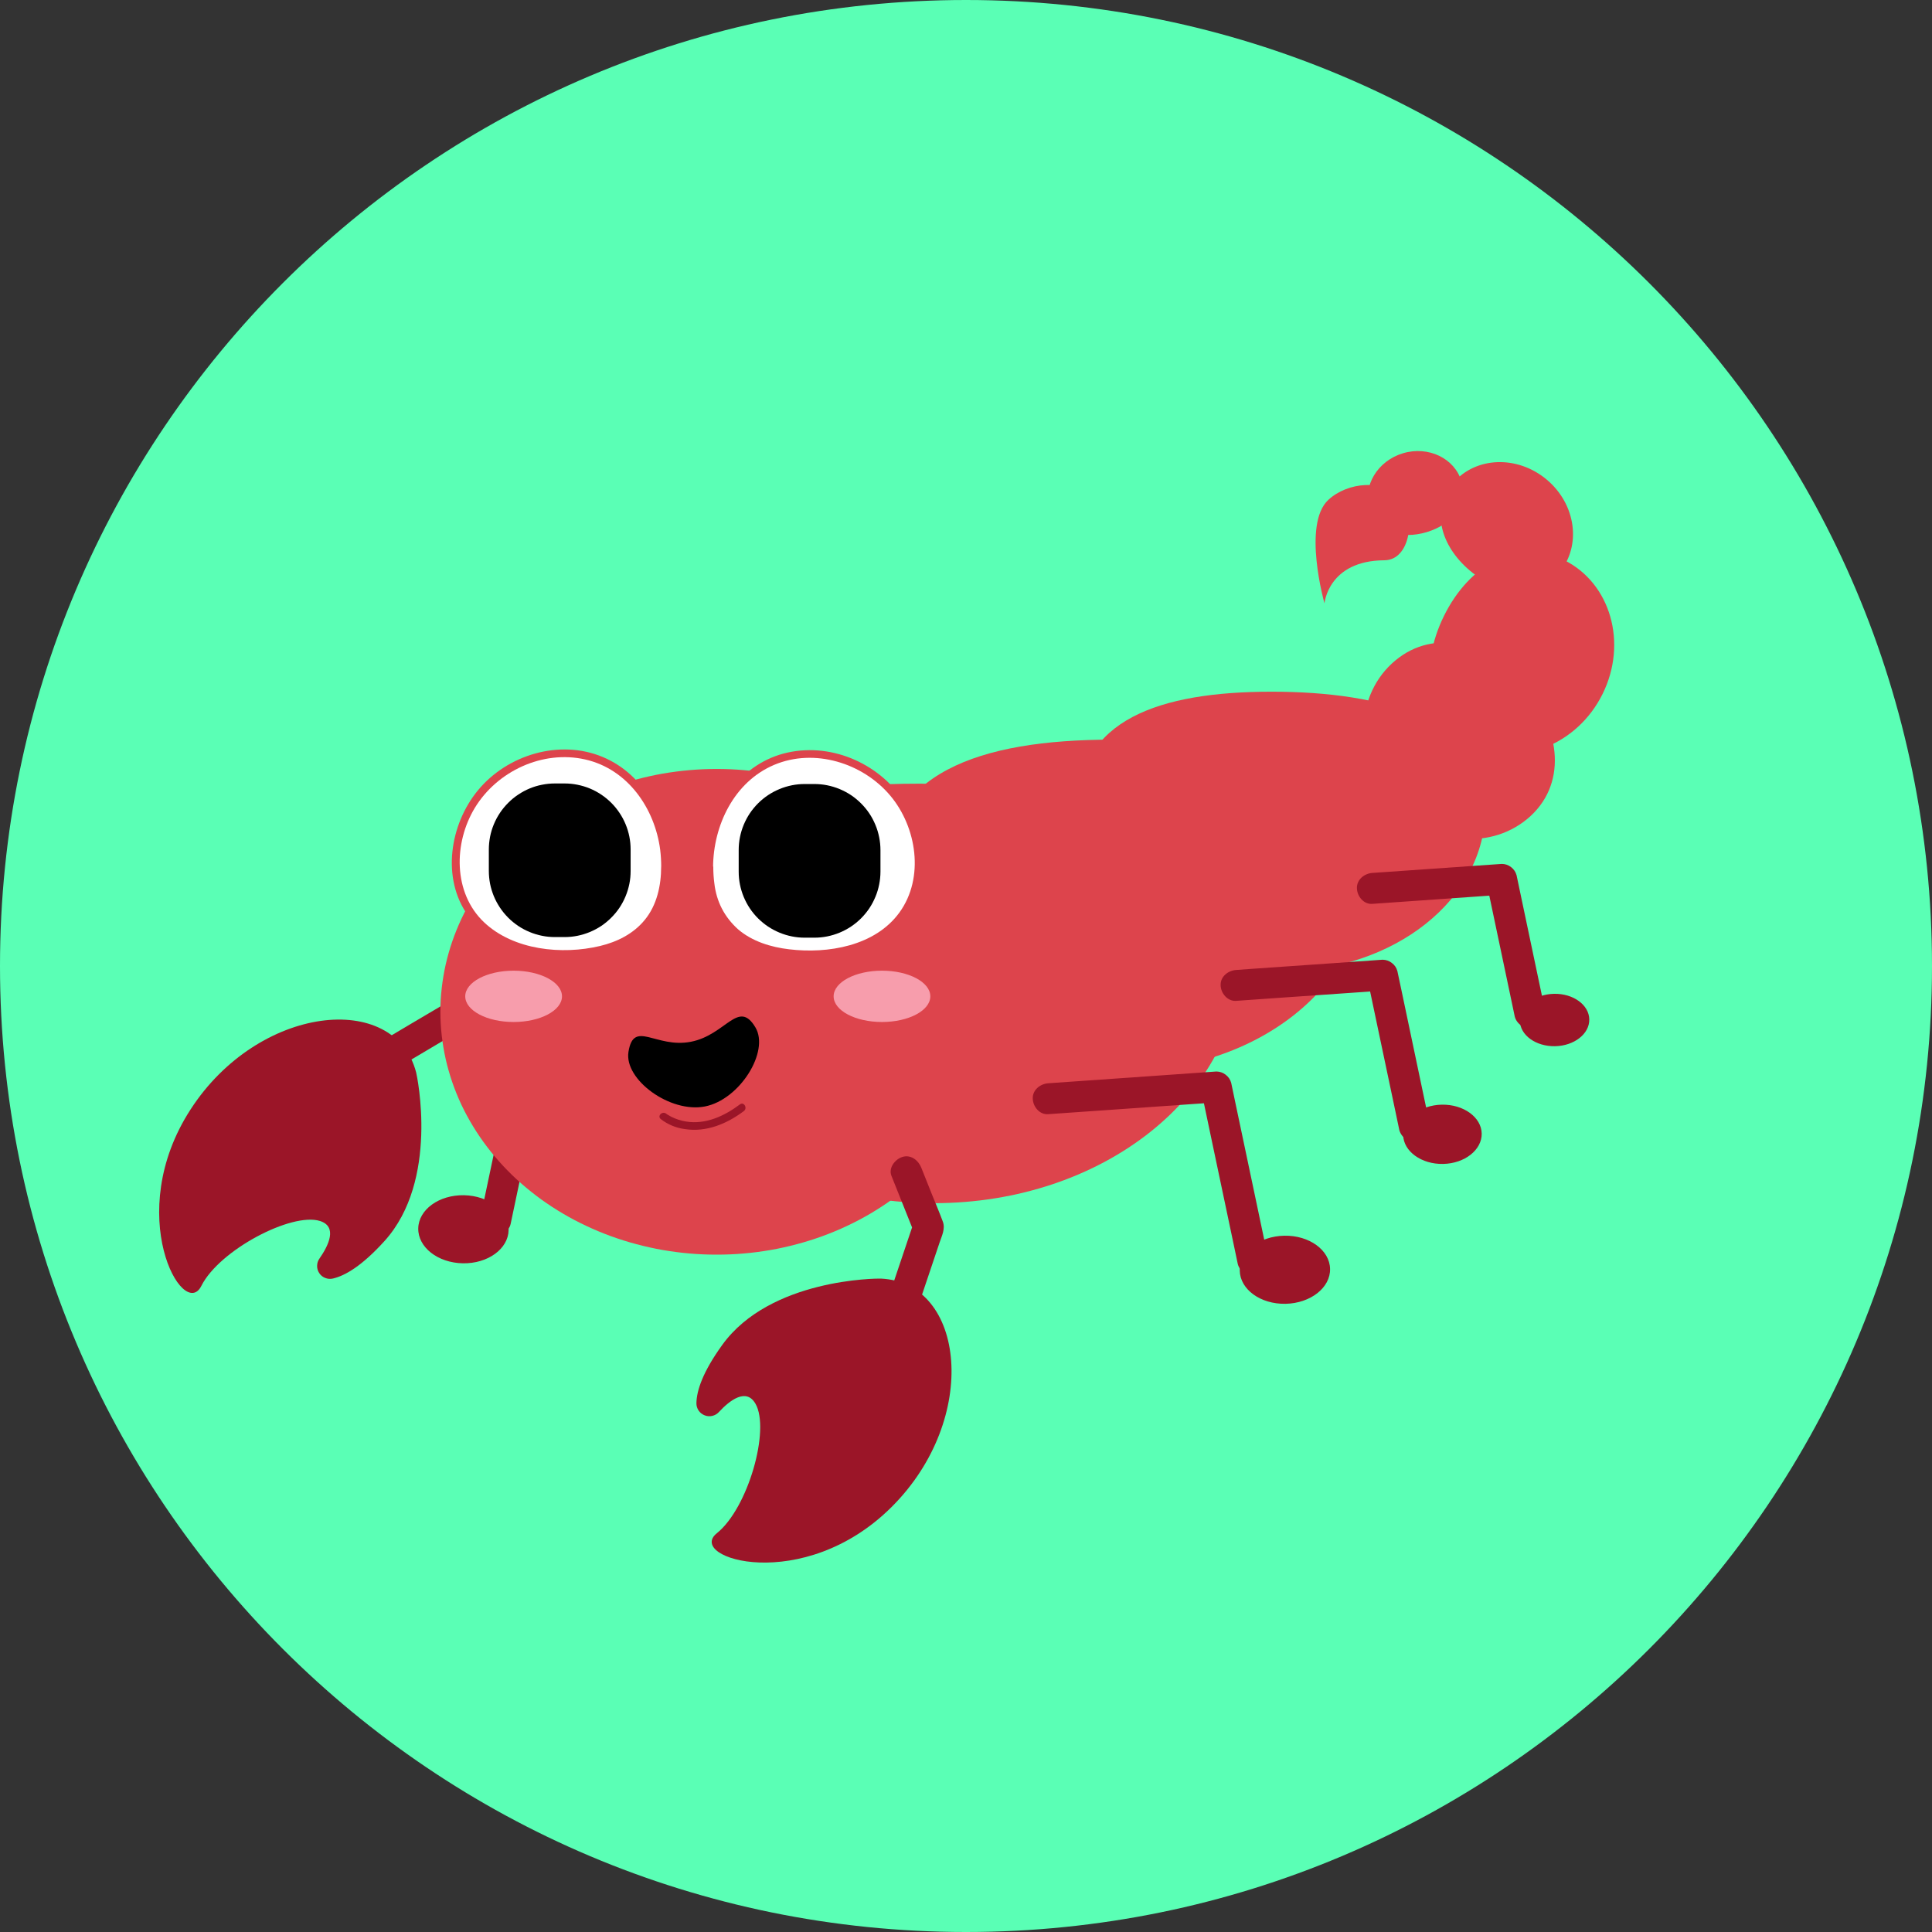 <svg xmlns="http://www.w3.org/2000/svg" xmlns:xlink="http://www.w3.org/1999/xlink" width="200" zoomAndPan="magnify" viewBox="0 0 150 150" height="200" preserveAspectRatio="xMidYMid meet" version="1.0"><rect x="0" y="0" width="150" height="150" fill="#333333" stroke="none"/><defs><clipPath id="67281223e9"><path d="M 75 0 C 33.578 0 0 33.578 0 75 C 0 116.422 33.578 150 75 150 C 116.422 150 150 116.422 150 75 C 150 33.578 116.422 0 75 0 Z M 75 0 " clip-rule="nonzero"/></clipPath></defs><g clip-path="url(#67281223e9)"><rect x="-15" width="180" fill="#5affb5" y="-15" height="180" fill-opacity="1"/></g><path fill="#9b1528" d="M 54.359 80.961 L 49.977 80.656 L 42.934 80.164 L 41.32 80.051 C 41.051 80.055 40.809 80.137 40.594 80.301 C 40.383 80.461 40.238 80.672 40.168 80.934 C 39.848 82.449 39.527 83.965 39.207 85.48 C 38.699 87.895 38.191 90.309 37.68 92.723 C 37.566 93.273 37.449 93.824 37.332 94.379 C 37.203 94.992 37.512 95.703 38.172 95.855 C 38.773 95.992 39.512 95.672 39.648 95.016 C 39.969 93.5 40.285 91.984 40.605 90.469 L 42.129 83.238 C 42.242 82.684 42.359 82.129 42.477 81.578 L 41.32 82.461 L 45.715 82.766 L 52.758 83.262 L 54.371 83.371 C 54.531 83.371 54.684 83.34 54.832 83.277 C 54.977 83.219 55.109 83.129 55.219 83.02 C 55.332 82.906 55.418 82.777 55.48 82.629 C 55.543 82.484 55.574 82.332 55.574 82.172 C 55.57 82.012 55.539 81.859 55.477 81.711 C 55.414 81.562 55.328 81.434 55.215 81.32 C 55.102 81.207 54.969 81.121 54.824 81.059 C 54.676 80.996 54.52 80.965 54.359 80.961 Z M 54.359 80.961 " fill-opacity="1" fill-rule="nonzero"/><path fill="#9b1528" d="M 32.473 95.371 C 32.445 96.832 33.988 98.047 35.934 98.082 C 37.875 98.117 39.457 96.965 39.488 95.508 C 39.52 94.051 37.969 92.836 36.027 92.797 C 34.086 92.762 32.5 93.914 32.473 95.371 Z M 32.473 95.371 " fill-opacity="1" fill-rule="nonzero"/><path fill="#9b1528" d="M 40.316 78.41 L 36.02 77.68 C 35.605 77.609 35.223 77.551 34.824 77.766 C 34.633 77.867 34.453 77.996 34.27 78.094 L 31.926 79.477 L 30.211 80.496 C 30.074 80.574 29.961 80.68 29.867 80.805 C 29.77 80.934 29.703 81.074 29.664 81.227 C 29.625 81.379 29.617 81.535 29.637 81.691 C 29.66 81.848 29.711 81.992 29.789 82.129 C 29.871 82.266 29.973 82.383 30.098 82.477 C 30.223 82.574 30.363 82.645 30.516 82.684 C 30.668 82.727 30.824 82.734 30.98 82.715 C 31.137 82.695 31.285 82.648 31.422 82.57 L 36.051 79.824 L 35.129 79.945 L 39.684 80.719 C 40.301 80.828 41.004 80.559 41.16 79.883 C 41.289 79.305 40.98 78.523 40.316 78.41 Z M 40.316 78.41 " fill-opacity="1" fill-rule="nonzero"/><path fill="#9b1528" d="M 32.309 83.262 C 32.379 83.539 34.109 91.641 29.855 96.352 C 28.094 98.297 26.781 99.051 25.844 99.266 C 25.641 99.312 25.445 99.297 25.25 99.219 C 25.059 99.145 24.902 99.02 24.789 98.848 C 24.672 98.672 24.617 98.484 24.621 98.277 C 24.625 98.066 24.684 97.879 24.805 97.711 C 25.52 96.684 26.215 95.234 24.844 94.797 C 22.645 94.105 17.027 97.055 15.633 99.836 C 14.238 102.621 9.523 94.281 14.793 86.141 C 20.059 78 30.648 76.898 32.309 83.262 Z M 32.309 83.262 " fill-opacity="1" fill-rule="nonzero"/><path fill="#dd444c" d="M 77.09 78.555 C 77.09 79.176 77.055 79.789 76.988 80.406 C 76.918 81.02 76.816 81.629 76.68 82.234 C 76.539 82.84 76.371 83.438 76.168 84.031 C 75.961 84.621 75.727 85.203 75.457 85.773 C 75.188 86.344 74.887 86.898 74.559 87.445 C 74.227 87.988 73.867 88.52 73.477 89.031 C 73.086 89.547 72.668 90.039 72.223 90.52 C 71.777 90.996 71.305 91.453 70.809 91.891 C 70.312 92.324 69.793 92.738 69.25 93.133 C 68.707 93.523 68.141 93.891 67.559 94.234 C 66.973 94.578 66.371 94.895 65.754 95.184 C 65.133 95.477 64.5 95.738 63.848 95.977 C 63.199 96.211 62.539 96.422 61.867 96.598 C 61.195 96.777 60.516 96.93 59.824 97.051 C 59.137 97.168 58.441 97.262 57.742 97.32 C 57.043 97.383 56.344 97.41 55.641 97.41 C 54.938 97.41 54.238 97.383 53.539 97.32 C 52.84 97.262 52.145 97.168 51.457 97.051 C 50.77 96.93 50.086 96.777 49.414 96.598 C 48.742 96.422 48.082 96.211 47.434 95.977 C 46.785 95.738 46.148 95.477 45.531 95.184 C 44.91 94.895 44.309 94.578 43.727 94.234 C 43.141 93.891 42.578 93.523 42.035 93.133 C 41.492 92.738 40.973 92.324 40.477 91.891 C 39.977 91.453 39.508 90.996 39.062 90.52 C 38.617 90.039 38.199 89.547 37.809 89.031 C 37.418 88.52 37.059 87.988 36.727 87.445 C 36.395 86.898 36.094 86.344 35.824 85.773 C 35.559 85.203 35.32 84.621 35.117 84.031 C 34.914 83.438 34.742 82.84 34.605 82.234 C 34.469 81.629 34.367 81.02 34.297 80.406 C 34.227 79.789 34.191 79.176 34.191 78.555 C 34.191 77.938 34.227 77.324 34.297 76.707 C 34.367 76.094 34.469 75.484 34.605 74.879 C 34.742 74.273 34.914 73.676 35.117 73.082 C 35.32 72.492 35.559 71.91 35.824 71.34 C 36.094 70.77 36.395 70.215 36.727 69.668 C 37.059 69.125 37.418 68.594 37.809 68.082 C 38.199 67.566 38.617 67.074 39.062 66.594 C 39.508 66.117 39.977 65.66 40.477 65.223 C 40.973 64.789 41.492 64.375 42.035 63.98 C 42.578 63.59 43.141 63.223 43.727 62.879 C 44.309 62.535 44.91 62.219 45.531 61.93 C 46.148 61.637 46.785 61.375 47.434 61.137 C 48.082 60.902 48.742 60.691 49.414 60.516 C 50.086 60.336 50.77 60.184 51.457 60.062 C 52.145 59.945 52.84 59.852 53.539 59.793 C 54.238 59.73 54.938 59.703 55.641 59.703 C 56.344 59.703 57.043 59.73 57.742 59.793 C 58.441 59.852 59.137 59.945 59.824 60.062 C 60.516 60.184 61.195 60.336 61.867 60.516 C 62.539 60.691 63.199 60.902 63.848 61.137 C 64.5 61.375 65.133 61.637 65.754 61.93 C 66.371 62.219 66.973 62.535 67.559 62.879 C 68.141 63.223 68.707 63.59 69.25 63.98 C 69.793 64.375 70.312 64.789 70.809 65.223 C 71.305 65.66 71.777 66.117 72.223 66.594 C 72.668 67.074 73.086 67.566 73.477 68.082 C 73.867 68.594 74.227 69.125 74.559 69.668 C 74.887 70.215 75.188 70.77 75.457 71.34 C 75.727 71.91 75.961 72.492 76.168 73.082 C 76.371 73.676 76.539 74.273 76.68 74.879 C 76.816 75.484 76.918 76.094 76.988 76.707 C 77.055 77.324 77.09 77.938 77.09 78.555 Z M 77.09 78.555 " fill-opacity="1" fill-rule="nonzero"/><path fill="#dd444c" d="M 96.254 74.559 C 96.254 84.969 85.625 93.414 72.516 93.414 C 59.402 93.414 48.77 84.969 48.77 74.559 C 48.77 64.148 58.254 60.844 71.363 60.844 C 84.473 60.844 96.254 64.145 96.254 74.559 Z M 96.254 74.559 " fill-opacity="1" fill-rule="nonzero"/><path fill="#dd444c" d="M 105.984 68.258 C 105.984 76.477 97.598 83.137 87.254 83.137 C 76.91 83.137 68.523 76.477 68.523 68.258 C 68.523 60.039 76.004 57.426 86.352 57.426 C 96.695 57.426 105.984 60.031 105.984 68.258 Z M 105.984 68.258 " fill-opacity="1" fill-rule="nonzero"/><path fill="#dd444c" d="M 115.32 62.844 C 115.32 69.789 108.234 75.414 99.492 75.414 C 90.754 75.414 83.668 69.789 83.668 62.844 C 83.668 55.902 89.992 53.703 98.73 53.703 C 107.473 53.703 115.32 55.902 115.32 62.844 Z M 115.32 62.844 " fill-opacity="1" fill-rule="nonzero"/><path fill="#dd444c" d="M 118.586 63.574 C 115.492 66.148 110.684 65.484 107.855 62.094 C 105.023 58.703 105.234 53.859 108.328 51.285 C 111.422 48.707 115.566 49.918 118.398 53.312 C 121.234 56.707 121.672 60.996 118.586 63.574 Z M 118.586 63.574 " fill-opacity="1" fill-rule="nonzero"/><path fill="#dd444c" d="M 121.426 43.48 C 125.039 45.258 126.387 49.914 124.426 53.875 C 122.465 57.84 117.965 59.613 114.348 57.836 C 110.727 56.059 110.156 51.785 112.109 47.82 C 114.059 43.855 117.812 41.703 121.426 43.48 Z M 121.426 43.48 " fill-opacity="1" fill-rule="nonzero"/><path fill="#dd444c" d="M 112.805 37.516 C 114.555 35.441 117.82 35.324 120.098 37.246 C 122.375 39.164 122.801 42.402 121.047 44.473 C 119.297 46.543 116.406 46.223 114.125 44.305 C 111.848 42.383 111.062 39.59 112.805 37.516 Z M 112.805 37.516 " fill-opacity="1" fill-rule="nonzero"/><path fill="#dd444c" d="M 106.324 39.516 C 105.785 37.719 106.949 35.785 108.926 35.191 C 110.898 34.602 112.934 35.578 113.473 37.379 C 114.016 39.18 112.734 40.727 110.762 41.316 C 108.785 41.906 106.863 41.309 106.324 39.516 Z M 106.324 39.516 " fill-opacity="1" fill-rule="nonzero"/><path fill="#dd444c" d="M 102.832 46.844 C 102.832 46.844 101.094 40.695 103.133 38.809 C 104.645 37.41 107.383 37.215 108.668 38.59 C 109.953 39.965 109.547 43.488 107.484 43.5 C 103.117 43.523 102.832 46.844 102.832 46.844 Z M 102.832 46.844 " fill-opacity="1" fill-rule="nonzero"/><path fill="#ffffff" d="M 55.078 67.336 C 55.078 72.004 58.191 74.098 62.863 74.098 C 67.535 74.098 71.324 71.668 71.324 66.996 C 71.324 66.441 71.27 65.895 71.16 65.348 C 71.055 64.805 70.895 64.277 70.68 63.762 C 70.469 63.25 70.207 62.762 69.898 62.301 C 69.59 61.84 69.238 61.414 68.848 61.02 C 68.453 60.629 68.027 60.277 67.562 59.969 C 67.102 59.66 66.613 59.402 66.102 59.188 C 65.586 58.977 65.059 58.816 64.512 58.707 C 63.969 58.598 63.418 58.547 62.863 58.547 C 58.191 58.535 55.078 62.656 55.078 67.336 Z M 55.078 67.336 " fill-opacity="1" fill-rule="nonzero"/><path fill="#dd444c" d="M 54.77 67.336 C 54.77 68.949 55.145 70.562 56.152 71.828 C 57.09 73.008 58.461 73.723 59.91 74.074 C 63.113 74.852 67.152 74.41 69.602 72.027 C 72.152 69.543 72.121 65.398 70.355 62.48 C 68.488 59.395 64.707 57.641 61.145 58.43 C 57.586 59.219 55.312 62.488 54.855 65.945 C 54.797 66.406 54.766 66.867 54.766 67.328 C 54.766 67.414 54.793 67.484 54.852 67.543 C 54.91 67.602 54.98 67.629 55.066 67.629 C 55.148 67.629 55.219 67.602 55.277 67.543 C 55.336 67.484 55.363 67.414 55.363 67.328 C 55.379 64.086 56.992 60.699 60.109 59.383 C 63.223 58.066 66.984 59.23 69.121 61.773 C 71.18 64.223 71.785 68.148 69.836 70.84 C 67.945 73.453 64.277 74.066 61.27 73.703 C 59.859 73.539 58.406 73.094 57.309 72.156 C 56.242 71.195 55.625 70.004 55.461 68.574 C 55.406 68.16 55.379 67.742 55.379 67.324 C 55.375 67.242 55.344 67.172 55.285 67.113 C 55.223 67.055 55.152 67.027 55.066 67.027 C 54.984 67.027 54.914 67.059 54.855 67.121 C 54.797 67.18 54.77 67.254 54.77 67.336 Z M 54.77 67.336 " fill-opacity="1" fill-rule="nonzero"/><path fill="#000000" d="M 62.488 60.871 L 63.219 60.871 C 63.559 60.871 63.891 60.902 64.223 60.969 C 64.555 61.035 64.875 61.133 65.188 61.262 C 65.496 61.391 65.793 61.547 66.074 61.734 C 66.355 61.922 66.613 62.137 66.852 62.375 C 67.09 62.613 67.305 62.871 67.492 63.152 C 67.68 63.43 67.836 63.727 67.965 64.039 C 68.098 64.348 68.191 64.672 68.258 65 C 68.324 65.332 68.359 65.664 68.359 66.004 L 68.359 67.672 C 68.359 68.008 68.324 68.34 68.258 68.672 C 68.191 69.004 68.098 69.324 67.965 69.633 C 67.836 69.945 67.68 70.242 67.492 70.523 C 67.305 70.801 67.09 71.062 66.852 71.301 C 66.613 71.539 66.355 71.75 66.074 71.938 C 65.793 72.125 65.496 72.281 65.188 72.41 C 64.875 72.539 64.555 72.637 64.223 72.703 C 63.891 72.77 63.559 72.801 63.219 72.801 L 62.488 72.801 C 62.148 72.801 61.816 72.77 61.484 72.703 C 61.152 72.637 60.832 72.539 60.52 72.41 C 60.211 72.281 59.914 72.125 59.633 71.938 C 59.352 71.75 59.094 71.539 58.855 71.301 C 58.617 71.062 58.402 70.805 58.215 70.523 C 58.027 70.242 57.871 69.945 57.742 69.637 C 57.613 69.324 57.516 69.004 57.449 68.672 C 57.383 68.344 57.352 68.008 57.352 67.672 L 57.352 66 C 57.352 65.664 57.383 65.328 57.449 65 C 57.516 64.668 57.613 64.348 57.742 64.035 C 57.871 63.727 58.027 63.43 58.215 63.148 C 58.402 62.871 58.617 62.609 58.855 62.371 C 59.094 62.133 59.352 61.922 59.633 61.734 C 59.914 61.547 60.211 61.391 60.52 61.262 C 60.832 61.133 61.152 61.035 61.484 60.969 C 61.816 60.902 62.148 60.871 62.488 60.871 Z M 62.488 60.871 " fill-opacity="1" fill-rule="nonzero"/><path fill="#ffffff" d="M 51.633 67.281 C 51.633 71.949 48.52 74.043 43.848 74.043 C 39.176 74.043 35.391 71.609 35.391 66.941 C 35.391 66.387 35.445 65.836 35.555 65.293 C 35.66 64.75 35.824 64.223 36.035 63.707 C 36.246 63.195 36.508 62.707 36.816 62.246 C 37.125 61.785 37.477 61.359 37.871 60.969 C 38.262 60.574 38.691 60.223 39.152 59.918 C 39.613 59.609 40.102 59.348 40.613 59.137 C 41.129 58.922 41.656 58.762 42.203 58.656 C 42.746 58.547 43.297 58.492 43.852 58.492 C 48.52 58.492 51.633 62.613 51.633 67.281 Z M 51.633 67.281 " fill-opacity="1" fill-rule="nonzero"/><path fill="#dd444c" d="M 51.332 67.281 C 51.332 68.75 51.004 70.277 50.051 71.43 C 49.176 72.5 47.914 73.129 46.59 73.445 C 43.633 74.152 39.871 73.773 37.578 71.602 C 35.168 69.309 35.219 65.445 36.863 62.727 C 38.598 59.867 42.133 58.215 45.438 58.965 C 48.742 59.715 50.84 62.762 51.258 65.984 C 51.309 66.414 51.336 66.848 51.336 67.281 C 51.336 67.363 51.367 67.434 51.426 67.492 C 51.484 67.551 51.555 67.582 51.637 67.582 C 51.719 67.582 51.789 67.551 51.848 67.492 C 51.906 67.434 51.938 67.363 51.938 67.281 C 51.922 63.777 50.145 60.168 46.789 58.77 C 43.434 57.367 39.375 58.605 37.102 61.367 C 34.926 64.008 34.254 68.199 36.344 71.094 C 38.391 73.926 42.273 74.656 45.555 74.25 C 47.094 74.055 48.617 73.559 49.812 72.543 C 50.984 71.492 51.66 70.188 51.844 68.625 C 51.902 68.188 51.934 67.742 51.934 67.301 C 51.934 67.215 51.906 67.145 51.852 67.086 C 51.793 67.023 51.723 66.992 51.641 66.992 C 51.559 66.988 51.488 67.016 51.426 67.07 C 51.367 67.129 51.336 67.199 51.332 67.281 Z M 51.332 67.281 " fill-opacity="1" fill-rule="nonzero"/><path fill="#000000" d="M 43.09 60.828 L 43.824 60.828 C 44.164 60.828 44.496 60.859 44.828 60.926 C 45.156 60.992 45.477 61.086 45.789 61.215 C 46.102 61.344 46.398 61.504 46.68 61.691 C 46.957 61.879 47.219 62.09 47.457 62.328 C 47.695 62.566 47.906 62.824 48.094 63.105 C 48.281 63.383 48.441 63.68 48.57 63.992 C 48.699 64.301 48.797 64.621 48.863 64.953 C 48.93 65.285 48.961 65.617 48.961 65.953 L 48.961 67.621 C 48.961 67.961 48.93 68.293 48.863 68.625 C 48.797 68.953 48.699 69.273 48.57 69.586 C 48.441 69.898 48.285 70.191 48.098 70.473 C 47.91 70.754 47.695 71.012 47.457 71.25 C 47.219 71.488 46.961 71.703 46.68 71.891 C 46.398 72.078 46.102 72.234 45.793 72.363 C 45.48 72.492 45.156 72.59 44.828 72.656 C 44.496 72.723 44.164 72.754 43.824 72.754 L 43.09 72.754 C 42.754 72.754 42.418 72.723 42.09 72.656 C 41.758 72.59 41.438 72.492 41.125 72.363 C 40.812 72.234 40.516 72.078 40.238 71.891 C 39.957 71.703 39.695 71.488 39.457 71.25 C 39.219 71.012 39.008 70.754 38.82 70.473 C 38.633 70.191 38.473 69.898 38.344 69.586 C 38.215 69.273 38.117 68.953 38.051 68.625 C 37.988 68.293 37.953 67.961 37.953 67.621 L 37.953 65.953 C 37.953 65.617 37.988 65.285 38.051 64.953 C 38.117 64.621 38.215 64.301 38.344 63.992 C 38.473 63.68 38.633 63.383 38.82 63.105 C 39.008 62.824 39.223 62.566 39.461 62.328 C 39.699 62.09 39.957 61.875 40.238 61.691 C 40.52 61.504 40.812 61.344 41.125 61.215 C 41.438 61.086 41.758 60.988 42.09 60.926 C 42.422 60.859 42.754 60.828 43.09 60.828 Z M 43.09 60.828 " fill-opacity="1" fill-rule="nonzero"/><path fill="#9b1528" d="M 51.309 86.891 C 51.855 87.309 52.473 87.566 53.156 87.66 C 54.828 87.926 56.434 87.254 57.754 86.262 C 58.059 86.031 57.754 85.512 57.449 85.742 C 56.258 86.641 54.785 87.328 53.258 87.074 C 52.855 87.008 52.469 86.883 52.105 86.699 C 51.996 86.641 51.891 86.582 51.789 86.516 C 51.742 86.48 51.633 86.395 51.719 86.465 C 51.426 86.234 50.996 86.645 51.309 86.891 Z M 51.309 86.891 " fill-opacity="1" fill-rule="nonzero"/><path fill="#000000" d="M 58.648 79.762 C 59.766 81.625 57.441 85.379 54.727 85.906 C 52.016 86.434 48.457 83.82 48.793 81.676 C 49.195 79.125 50.906 81.41 53.637 80.883 C 56.367 80.355 57.324 77.547 58.648 79.762 Z M 58.648 79.762 " fill-opacity="1" fill-rule="nonzero"/><path fill="#f79dac" d="M 72.23 77.355 C 72.23 78.457 70.551 79.348 68.477 79.348 C 66.402 79.348 64.723 78.457 64.723 77.355 C 64.723 76.258 66.402 75.363 68.477 75.363 C 70.551 75.363 72.23 76.254 72.23 77.355 Z M 72.23 77.355 " fill-opacity="1" fill-rule="nonzero"/><path fill="#f79dac" d="M 43.633 77.355 C 43.633 78.457 41.949 79.348 39.875 79.348 C 37.801 79.348 36.121 78.457 36.121 77.355 C 36.121 76.258 37.805 75.363 39.875 75.363 C 41.945 75.363 43.633 76.254 43.633 77.355 Z M 43.633 77.355 " fill-opacity="1" fill-rule="nonzero"/><path fill="#9b1528" d="M 69.215 91.301 C 69.781 92.73 70.355 94.16 70.93 95.59 L 70.93 94.949 C 70.355 96.648 69.785 98.348 69.215 100.047 C 69.172 100.199 69.16 100.355 69.184 100.512 C 69.203 100.668 69.25 100.816 69.328 100.953 C 69.406 101.094 69.508 101.211 69.633 101.309 C 69.758 101.406 69.898 101.477 70.051 101.52 C 70.203 101.559 70.359 101.566 70.516 101.547 C 70.672 101.527 70.82 101.477 70.957 101.398 C 71.098 101.32 71.215 101.219 71.312 101.098 C 71.414 100.973 71.484 100.836 71.531 100.684 L 72.949 96.469 C 73.125 95.945 73.41 95.395 73.199 94.84 C 72.93 94.113 72.625 93.402 72.336 92.684 L 71.531 90.664 C 71.301 90.086 70.715 89.613 70.051 89.828 C 69.488 90.008 68.961 90.68 69.215 91.301 Z M 69.215 91.301 " fill-opacity="1" fill-rule="nonzero"/><path fill="#9b1528" d="M 68.383 99.27 C 68.094 99.258 59.801 99.27 56.082 104.41 C 54.547 106.535 54.086 107.98 54.07 108.941 C 54.066 109.148 54.125 109.34 54.238 109.512 C 54.355 109.684 54.512 109.809 54.703 109.883 C 54.898 109.961 55.094 109.977 55.297 109.93 C 55.5 109.883 55.672 109.785 55.812 109.633 C 56.664 108.711 57.941 107.734 58.656 108.988 C 59.809 110.988 58.086 117.09 55.656 119.039 C 53.23 120.984 62.379 123.84 69.242 116.984 C 76.109 110.129 74.945 99.555 68.383 99.27 Z M 68.383 99.27 " fill-opacity="1" fill-rule="nonzero"/><path fill="#9b1528" d="M 81.375 86.504 L 85.77 86.199 L 92.812 85.703 L 94.426 85.594 L 93.273 84.711 C 93.594 86.227 93.91 87.742 94.23 89.258 L 95.758 96.5 C 95.875 97.055 95.988 97.605 96.105 98.156 C 96.148 98.312 96.223 98.449 96.32 98.574 C 96.418 98.699 96.535 98.801 96.676 98.879 C 96.812 98.957 96.961 99.008 97.117 99.027 C 97.277 99.047 97.434 99.039 97.586 98.996 C 97.738 98.953 97.875 98.879 98 98.781 C 98.121 98.684 98.223 98.566 98.301 98.426 C 98.379 98.289 98.43 98.145 98.449 97.988 C 98.473 97.828 98.461 97.676 98.422 97.523 C 98.105 96.004 97.785 94.488 97.465 92.977 C 96.957 90.559 96.449 88.145 95.938 85.734 C 95.824 85.18 95.707 84.625 95.59 84.074 C 95.52 83.816 95.375 83.605 95.16 83.441 C 94.949 83.277 94.707 83.195 94.438 83.191 L 90.043 83.5 L 83 83.992 L 81.387 84.105 C 80.762 84.148 80.152 84.625 80.184 85.305 C 80.203 85.918 80.703 86.551 81.375 86.504 Z M 81.375 86.504 " fill-opacity="1" fill-rule="nonzero"/><path fill="#9b1528" d="M 103.266 98.516 C 103.297 99.973 101.75 101.188 99.805 101.227 C 97.859 101.262 96.281 100.109 96.254 98.648 C 96.223 97.188 97.77 95.977 99.711 95.941 C 101.656 95.902 103.238 97.062 103.266 98.516 Z M 103.266 98.516 " fill-opacity="1" fill-rule="nonzero"/><path fill="#9b1528" d="M 95.961 77.707 L 99.785 77.438 L 105.922 77.012 L 107.332 76.91 L 106.176 76.031 L 107.012 80 C 107.453 82.098 107.898 84.195 108.34 86.293 C 108.441 86.777 108.547 87.266 108.645 87.75 C 108.688 87.902 108.762 88.043 108.859 88.168 C 108.957 88.293 109.074 88.395 109.215 88.473 C 109.352 88.551 109.5 88.598 109.656 88.621 C 109.816 88.641 109.969 88.629 110.125 88.586 C 110.277 88.543 110.414 88.473 110.539 88.371 C 110.66 88.273 110.762 88.156 110.84 88.02 C 110.918 87.883 110.969 87.734 110.988 87.578 C 111.008 87.422 111 87.266 110.961 87.113 L 110.125 83.141 C 109.684 81.047 109.242 78.949 108.801 76.848 C 108.695 76.363 108.594 75.879 108.492 75.395 C 108.422 75.133 108.277 74.922 108.062 74.762 C 107.852 74.598 107.609 74.516 107.34 74.512 L 103.516 74.781 L 97.379 75.207 L 95.969 75.309 C 95.344 75.352 94.738 75.828 94.77 76.504 C 94.785 77.105 95.289 77.742 95.961 77.707 Z M 95.961 77.707 " fill-opacity="1" fill-rule="nonzero"/><path fill="#9b1528" d="M 115.039 88.008 C 115.062 89.277 113.715 90.336 112.043 90.367 C 110.367 90.402 108.969 89.398 108.941 88.125 C 108.918 86.852 110.266 85.797 111.941 85.766 C 113.621 85.734 115.016 86.738 115.039 88.008 Z M 115.039 88.008 " fill-opacity="1" fill-rule="nonzero"/><path fill="#9b1528" d="M 106.543 70.176 L 115.336 69.559 L 116.582 69.473 L 115.43 68.594 C 116.066 71.609 116.699 74.625 117.336 77.641 C 117.43 78.074 117.52 78.508 117.609 78.941 C 117.652 79.094 117.723 79.234 117.824 79.359 C 117.922 79.484 118.039 79.586 118.176 79.664 C 118.316 79.742 118.465 79.793 118.621 79.812 C 118.781 79.832 118.938 79.82 119.09 79.781 C 119.242 79.734 119.379 79.664 119.504 79.562 C 119.625 79.465 119.727 79.348 119.805 79.211 C 119.883 79.07 119.934 78.926 119.953 78.77 C 119.973 78.613 119.965 78.457 119.926 78.305 C 119.293 75.289 118.656 72.273 118.02 69.258 C 117.93 68.824 117.836 68.387 117.746 67.953 C 117.676 67.695 117.531 67.484 117.316 67.32 C 117.102 67.156 116.863 67.074 116.594 67.074 L 107.797 67.688 L 106.555 67.773 C 105.926 67.816 105.32 68.297 105.352 68.977 C 105.371 69.586 105.871 70.223 106.543 70.176 Z M 106.543 70.176 " fill-opacity="1" fill-rule="nonzero"/><path fill="#9b1528" d="M 123.391 79.141 C 123.414 80.266 122.223 81.199 120.734 81.227 C 119.242 81.254 118.02 80.371 118 79.246 C 117.98 78.121 119.168 77.191 120.656 77.16 C 122.148 77.129 123.371 78.02 123.391 79.141 Z M 123.391 79.141 " fill-opacity="1" fill-rule="nonzero"/></svg>